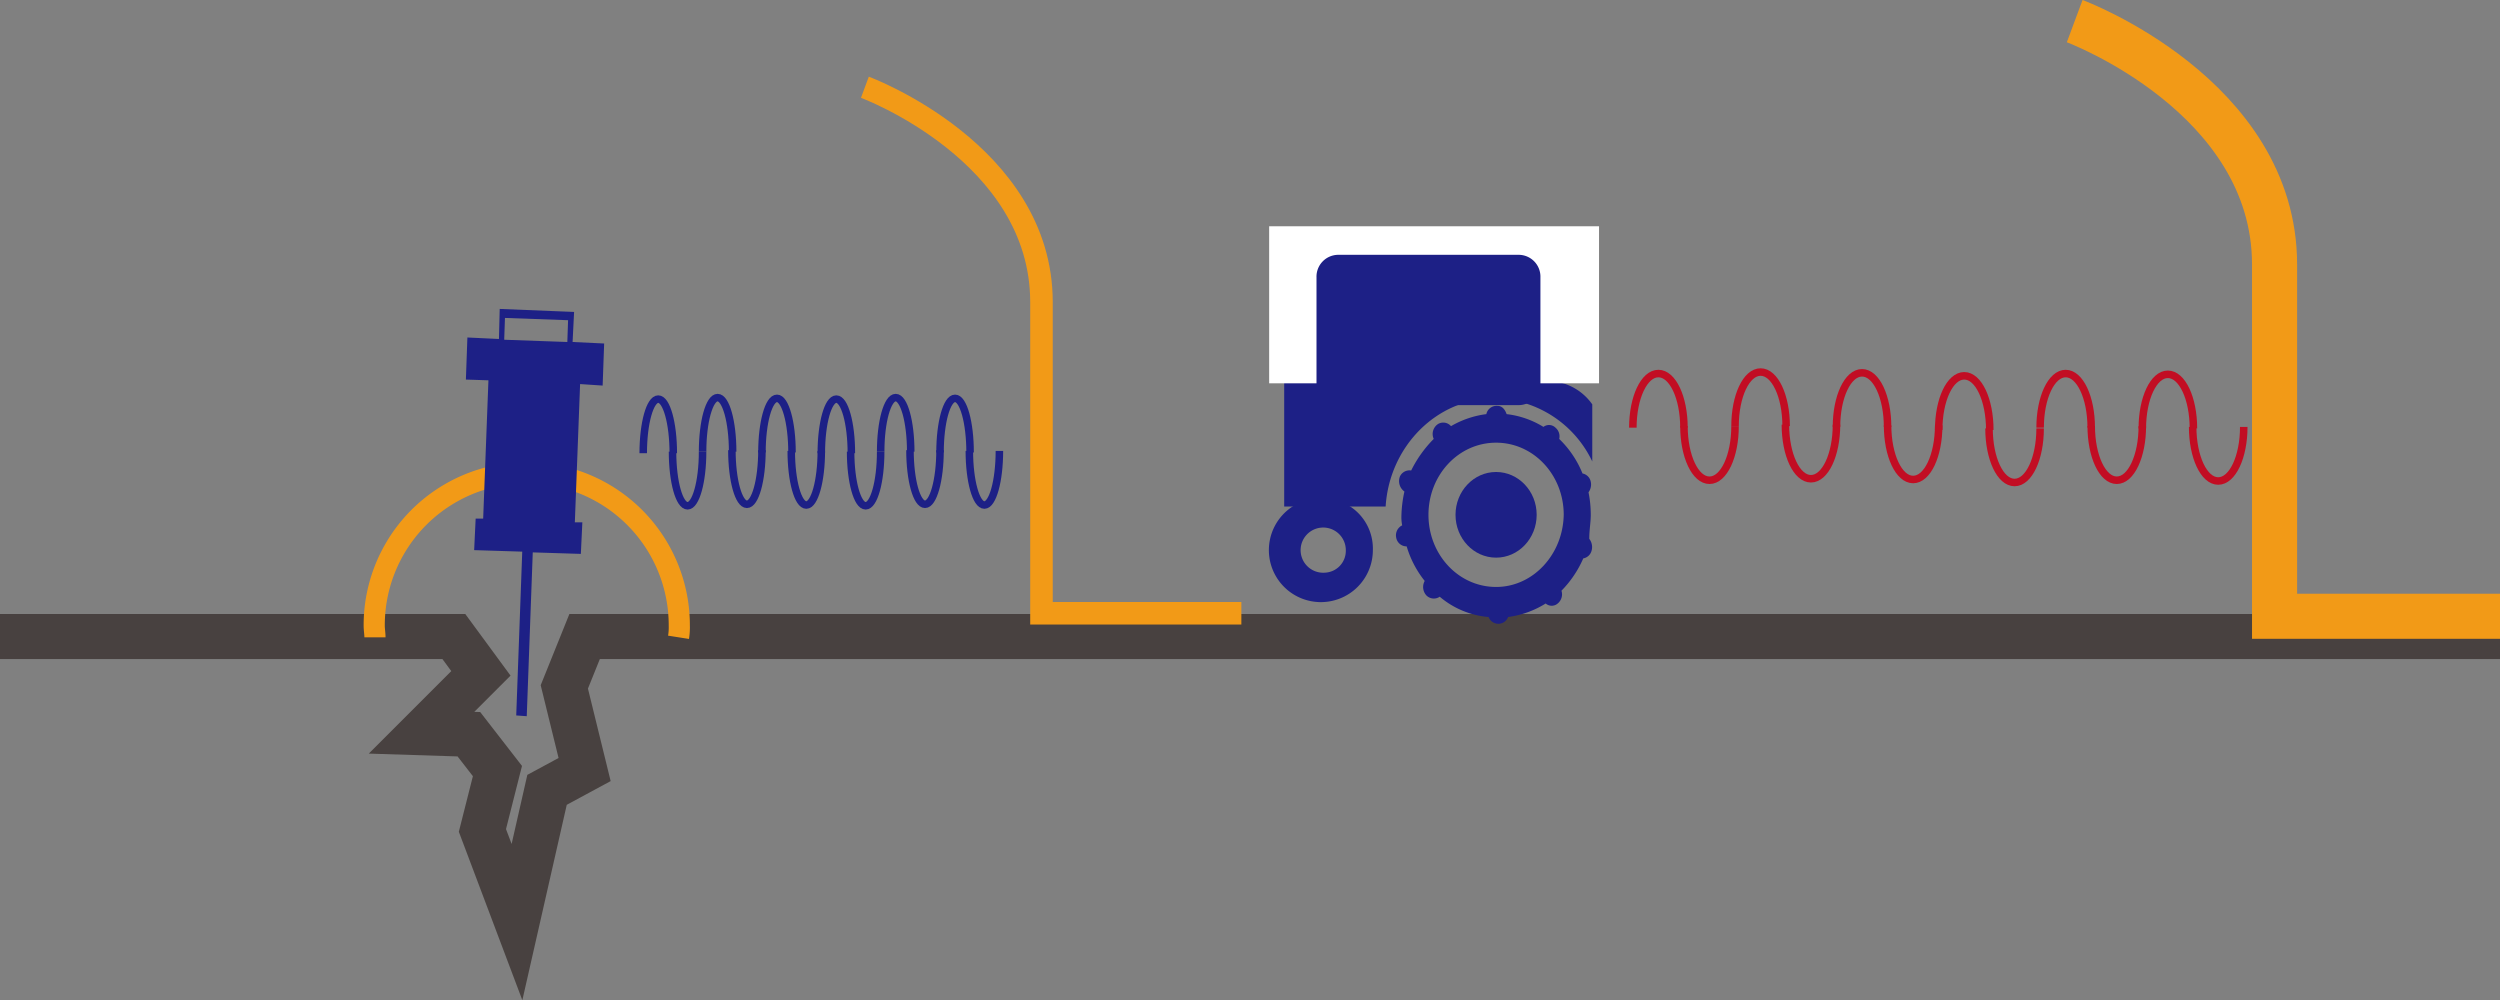 <svg xmlns="http://www.w3.org/2000/svg" viewBox="0 0 332.7 133.108">
  <rect x="0" y="0" width="332.7" height="133.108" fill="#808080" stroke="none"/>
  <defs>
    <style>
      .cls-1 {
        opacity: 0.6;
      }

      .cls-2, .cls-3, .cls-4, .cls-5, .cls-8, .cls-9 {
        fill: none;
        stroke-miterlimit: 10;
      }

      .cls-2 {
        stroke: #231815;
      }

      .cls-2, .cls-5 {
        stroke-width: 6px;
      }

      .cls-3, .cls-4, .cls-5 {
        stroke: #f29a17;
      }

      .cls-3 {
        stroke-width: 2.815px;
      }

      .cls-4 {
        stroke-width: 3px;
      }

      .cls-6 {
        fill: #1d2086;
      }

      .cls-7 {
        fill: #fff;
      }

      .cls-8 {
        stroke: #c20d23;
      }

      .cls-9 {
        stroke: #1d2086;
      }
    </style>
  </defs>
  <g id="_015" data-name="015" transform="translate(-351 -8726.211)">
    <g id="Group_2395" data-name="Group 2395" transform="translate(36 5161.423)">
      <g id="Group_2389" data-name="Group 2389">
        <g id="Group_2388" data-name="Group 2388" class="cls-1">
          <path id="Path_18429" data-name="Path 18429" class="cls-2" d="M647.7,3649.5H392.8l-2.7,6.7,2.7,11-5,2.7-4,17.6-4.6-12.2,2-7.9-3.8-4.9-6.3-.2,7.9-7.9-3.6-4.9H315"/>
        </g>
        <path id="Path_18430" data-name="Path 18430" class="cls-3" d="M364.9,3649.6c0-.5-.1-1-.1-1.6a20.3,20.3,0,0,1,40.6,0,8.6,8.6,0,0,1-.1,1.6"/>
        <path id="Path_18431" data-name="Path 18431" class="cls-4" d="M430.1,3576.4s23.5,8.7,23.5,28.6v41.4h26.6"/>
        <path id="Path_18432" data-name="Path 18432" class="cls-5" d="M591.1,3567.6s26.6,9.9,26.6,32.4v46.8h30"/>
        <path id="Path_18433" data-name="Path 18433" class="cls-6" d="M395.2,3616.1l.2-5.6-4.2-.2.2-4-9.9-.4-.1,4-4.2-.2-.2,5.6,3,.1-.7,18.4h-1l-.2,4.2,6.4.2-.8,21.8,1.4.1.8-21.8,6.4.2.2-4.2h-1l.7-18.4Zm-13-9,8.4.3-.1,2.9-8.4-.3Z"/>
      </g>
      <g id="Group_2394" data-name="Group 2394">
        <g id="Group_2390" data-name="Group 2390">
          <path id="Path_18434" data-name="Path 18434" class="cls-6" d="M485.9,3632.2h13.5c.5-8,6.8-14.4,14.5-14.4a14.678,14.678,0,0,1,13,8.4v-7.6a7.33,7.33,0,0,0-5.5-3.1l-2.2-14.4h.6v-1.9H493.3v1.9h4.3l-5.2,14.3h-6.5m23.6.1H497.3l1.6-1.7,1,1a.865.865,0,0,0,.6.3.713.713,0,0,0,.6-.3.967.967,0,0,0,0-1.4l-3-3.2a.854.854,0,0,0-1.3,0,.967.967,0,0,0,0,1.4l.8.8-2.7,2.9c-.1.1-.1.1-.1.2h-.5l5.1-13.8h10.1Zm1.8,0v-13.8h6.1l2.1,13.8Z"/>
          <rect id="Rectangle_1015" data-name="Rectangle 1015" class="cls-7" width="43.9" height="20.9" transform="translate(483.9 3594.9)"/>
        </g>
        <g id="Group_2391" data-name="Group 2391">
          <path id="Path_18435" data-name="Path 18435" class="cls-6" d="M526.7,3633.3a15.262,15.262,0,0,0-.3-3,1.735,1.735,0,0,0,.3-1.4,1.386,1.386,0,0,0-1.1-1.1,13.345,13.345,0,0,0-3.1-4.6,1.5,1.5,0,0,0-.5-1.5,1.222,1.222,0,0,0-1.6-.1,11.946,11.946,0,0,0-4.9-1.7c-.2-.6-.6-1.1-1.2-1.1a1.4,1.4,0,0,0-1.5,1.1,12.483,12.483,0,0,0-4.7,1.6,1.361,1.361,0,0,0-1.7-.3,1.588,1.588,0,0,0-.6,2,16.017,16.017,0,0,0-3,4.2,1.411,1.411,0,0,0-1.5.8,1.71,1.71,0,0,0,.6,2,16.475,16.475,0,0,0-.4,3.2,5.7,5.7,0,0,0,.1,1.3,1.476,1.476,0,0,0-.8,1.6,1.4,1.4,0,0,0,1.4,1.2,13.506,13.506,0,0,0,2.4,4.6,1.66,1.66,0,0,0,.2,1.9,1.388,1.388,0,0,0,1.8.2,11.513,11.513,0,0,0,6.5,2.7,1.389,1.389,0,0,0,2.6,0,12.521,12.521,0,0,0,5-1.8,1.217,1.217,0,0,0,1.6,0,1.574,1.574,0,0,0,.5-1.7,14.167,14.167,0,0,0,2.9-4.3,1.392,1.392,0,0,0,1.1-1,1.768,1.768,0,0,0-.3-1.6C526.5,3635.3,526.7,3634.3,526.7,3633.3Zm-12.6,9.6c-5,0-9-4.3-9-9.6s4-9.6,9-9.6,9,4.3,9,9.6C523,3638.6,519,3642.9,514.1,3642.9Z"/>
        </g>
        <g id="Group_2392" data-name="Group 2392">
          <ellipse id="Ellipse_435" data-name="Ellipse 435" class="cls-6" cx="5.4" cy="5.7" rx="5.4" ry="5.7" transform="translate(508.7 3627.6)"/>
        </g>
        <g id="Group_2393" data-name="Group 2393">
          <path id="Path_18436" data-name="Path 18436" class="cls-6" d="M491.3,3631.1a6.919,6.919,0,1,0,6.4,6.9A6.694,6.694,0,0,0,491.3,3631.1Zm0,9.9a3.007,3.007,0,1,1,2.8-3A2.908,2.908,0,0,1,491.3,3641Z"/>
        </g>
        <path id="Path_18437" data-name="Path 18437" class="cls-6" d="M520,3601.7a2.906,2.906,0,0,0-2.8-3H493a2.908,2.908,0,0,0-2.8,3v14a2.906,2.906,0,0,0,2.8,3h24.2a2.908,2.908,0,0,0,2.8-3Z"/>
      </g>
    </g>
    <g id="Group_2399" data-name="Group 2399" transform="translate(36 5161.423)">
      <g id="Group_2396" data-name="Group 2396">
        <path id="Path_18438" data-name="Path 18438" class="cls-8" d="M545.9,3621.5c0,4-1.5,7.2-3.4,7.2s-3.4-3.2-3.4-7.2"/>
        <path id="Path_18439" data-name="Path 18439" class="cls-8" d="M532.3,3621.7c0-4,1.5-7.2,3.4-7.2s3.4,3.2,3.4,7.2"/>
      </g>
      <g id="Group_2397" data-name="Group 2397">
        <path id="Path_18440" data-name="Path 18440" class="cls-8" d="M559.4,3621.3c0,4-1.5,7.2-3.4,7.2s-3.4-3.2-3.4-7.2"/>
        <path id="Path_18441" data-name="Path 18441" class="cls-8" d="M545.9,3621.5c0-4,1.5-7.2,3.4-7.2s3.4,3.2,3.4,7.2"/>
      </g>
      <g id="Group_2398" data-name="Group 2398">
        <path id="Path_18442" data-name="Path 18442" class="cls-8" d="M573,3621.4c0,4-1.5,7.2-3.4,7.2s-3.4-3.2-3.4-7.2"/>
        <path id="Path_18443" data-name="Path 18443" class="cls-8" d="M559.4,3621.6c0-4,1.5-7.2,3.4-7.2s3.4,3.2,3.4,7.2"/>
      </g>
    </g>
    <g id="Group_2403" data-name="Group 2403" transform="translate(36 5161.423)">
      <g id="Group_2400" data-name="Group 2400">
        <path id="Path_18444" data-name="Path 18444" class="cls-9" d="M408.5,3624.9c0,4-.9,7.2-2,7.2s-2-3.2-2-7.2"/>
        <path id="Path_18445" data-name="Path 18445" class="cls-9" d="M400.6,3625.1c0-4,.9-7.2,2-7.2s2,3.2,2,7.2"/>
      </g>
      <g id="Group_2401" data-name="Group 2401">
        <path id="Path_18446" data-name="Path 18446" class="cls-9" d="M416.4,3624.7c0,4-.9,7.2-2,7.2s-2-3.2-2-7.2"/>
        <path id="Path_18447" data-name="Path 18447" class="cls-9" d="M408.5,3624.9c0-4,.9-7.2,2-7.2s2,3.2,2,7.2"/>
      </g>
      <g id="Group_2402" data-name="Group 2402">
        <path id="Path_18448" data-name="Path 18448" class="cls-9" d="M424.3,3624.8c0,4-.9,7.2-2,7.2s-2-3.2-2-7.2"/>
        <path id="Path_18449" data-name="Path 18449" class="cls-9" d="M416.4,3625c0-4,.9-7.2,2-7.2s2,3.2,2,7.2"/>
      </g>
    </g>
    <g id="Group_2407" data-name="Group 2407" transform="translate(36 5161.423)">
      <g id="Group_2404" data-name="Group 2404">
        <path id="Path_18450" data-name="Path 18450" class="cls-9" d="M432.2,3624.9c0,4-.9,7.2-2,7.2s-2-3.2-2-7.2"/>
        <path id="Path_18451" data-name="Path 18451" class="cls-9" d="M424.3,3625.1c0-4,.9-7.2,2-7.2s2,3.2,2,7.2"/>
      </g>
      <g id="Group_2405" data-name="Group 2405">
        <path id="Path_18452" data-name="Path 18452" class="cls-9" d="M440.1,3624.7c0,4-.9,7.2-2,7.2s-2-3.2-2-7.2"/>
        <path id="Path_18453" data-name="Path 18453" class="cls-9" d="M432.2,3624.9c0-4,.9-7.2,2-7.2s2,3.2,2,7.2"/>
      </g>
      <g id="Group_2406" data-name="Group 2406">
        <path id="Path_18454" data-name="Path 18454" class="cls-9" d="M448,3624.8c0,4-.9,7.2-2,7.2s-2-3.2-2-7.2"/>
        <path id="Path_18455" data-name="Path 18455" class="cls-9" d="M440.1,3625c0-4,.9-7.2,2-7.2s2,3.2,2,7.2"/>
      </g>
    </g>
    <g id="Group_2411" data-name="Group 2411" transform="translate(36 5161.423)">
      <g id="Group_2408" data-name="Group 2408">
        <path id="Path_18456" data-name="Path 18456" class="cls-8" d="M586.5,3621.8c0,4-1.5,7.2-3.4,7.2s-3.4-3.2-3.4-7.2"/>
        <path id="Path_18457" data-name="Path 18457" class="cls-8" d="M573,3622c0-4,1.5-7.2,3.4-7.2s3.4,3.2,3.4,7.2"/>
      </g>
      <g id="Group_2409" data-name="Group 2409">
        <path id="Path_18458" data-name="Path 18458" class="cls-8" d="M600.1,3621.5c0,4-1.5,7.2-3.4,7.2s-3.4-3.2-3.4-7.2"/>
        <path id="Path_18459" data-name="Path 18459" class="cls-8" d="M586.5,3621.7c0-4,1.5-7.2,3.4-7.2s3.4,3.2,3.4,7.2"/>
      </g>
      <g id="Group_2410" data-name="Group 2410">
        <path id="Path_18460" data-name="Path 18460" class="cls-8" d="M613.6,3621.6c0,4-1.5,7.2-3.4,7.2s-3.4-3.2-3.4-7.2"/>
        <path id="Path_18461" data-name="Path 18461" class="cls-8" d="M600.1,3621.8c0-4,1.5-7.2,3.4-7.2s3.4,3.2,3.4,7.2"/>
      </g>
    </g>
  </g>
</svg>
